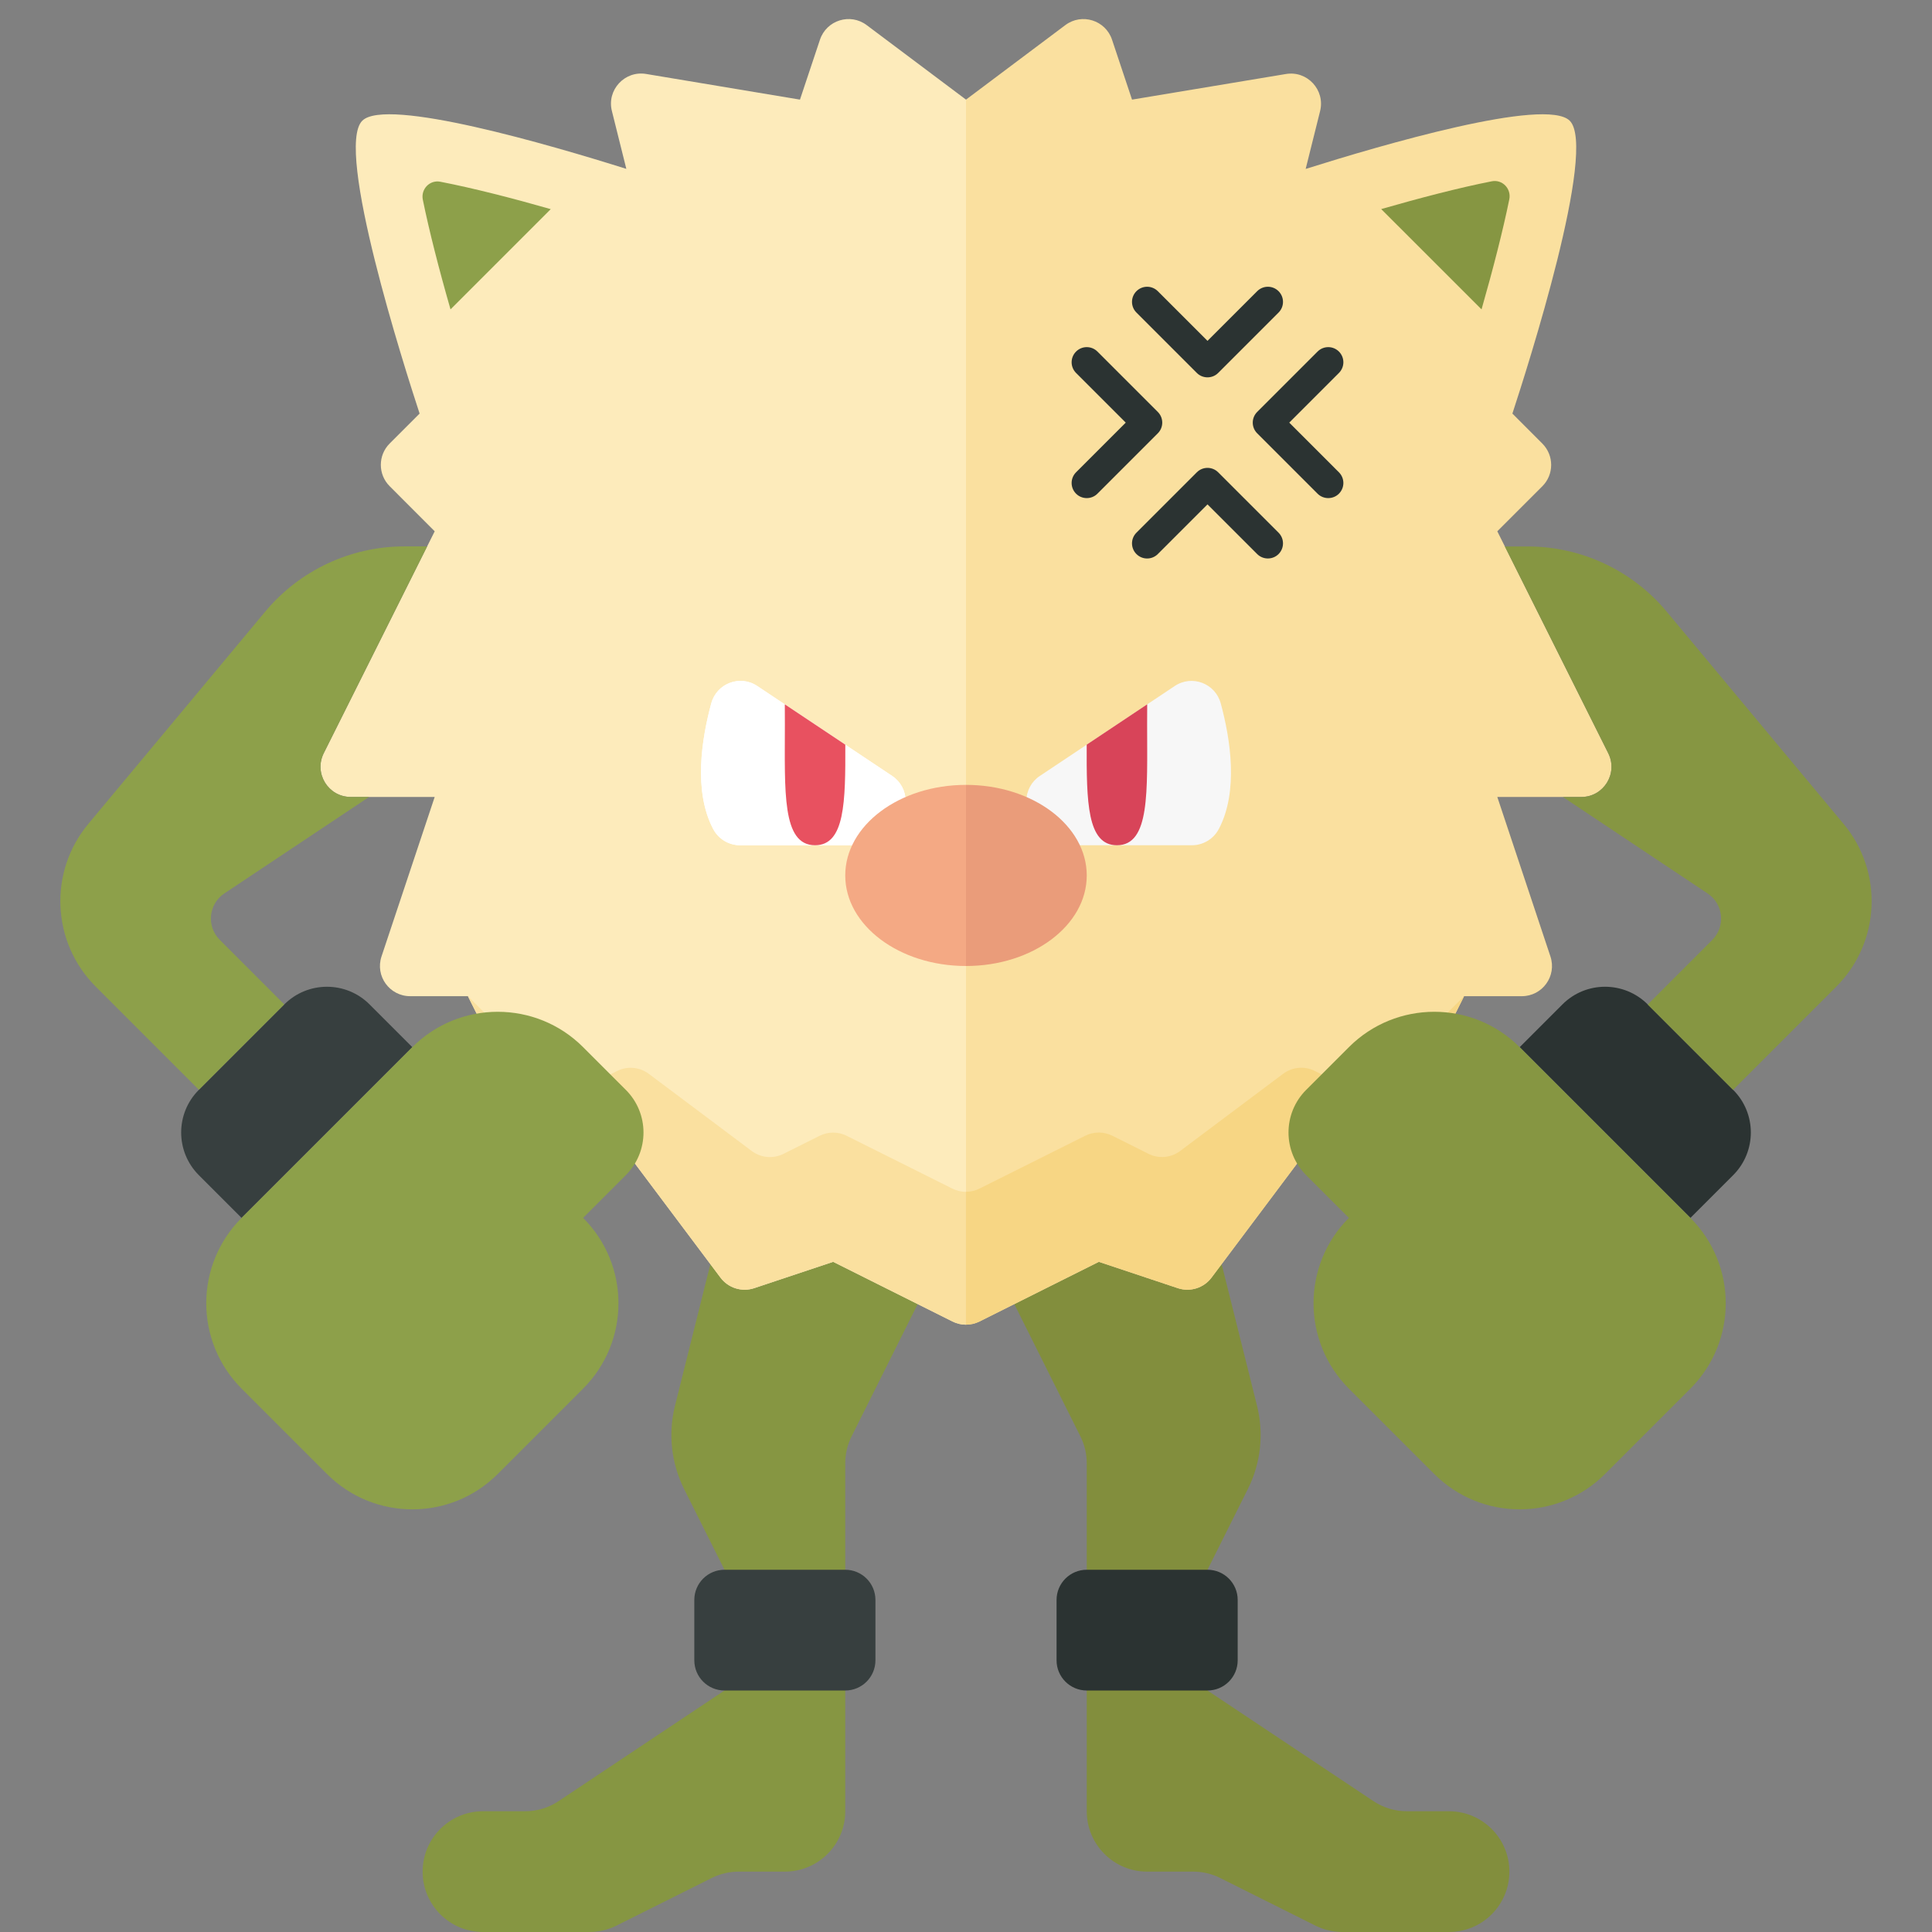<?xml version="1.0" encoding="utf-8"?>
<!-- Generator: Adobe Illustrator 23.0.2, SVG Export Plug-In . SVG Version: 6.00 Build 0)  -->
<svg version="1.1" xmlns="http://www.w3.org/2000/svg" xmlns:xlink="http://www.w3.org/1999/xlink" x="0px" y="0px" width="32px"
	 height="32px" viewBox="0 0 32 32" enable-background="new 0 0 32 32" xml:space="preserve">
<rect x="0" y="0" width="32" height="32" fill="#808080" stroke="none"/>
<g id="icons">
</g>
<g id="labels">
	<g>
		<path fill="#869642" d="M13.8,20.9l-1.308,0.436c-0.204,0.068-0.429-0.002-0.558-0.174l-0.168-0.224l-0.586,2.345
			c-0.116,0.463-0.062,0.952,0.151,1.38L12,26v2l-2.748,1.832C9.088,29.942,8.895,30,8.697,30H8c-0.552,0-1,0.448-1,1
			c0,0.552,0.448,1,1,1h1.764c0.155,0,0.308-0.036,0.447-0.106l1.578-0.789C11.928,31.036,12.081,31,12.236,31H13
			c0.552,0,1-0.448,1-1v-5.764c0-0.155,0.036-0.308,0.106-0.447L15.2,21.6L13.8,20.9z"/>
		<path fill="#828E3D" d="M24,30h-0.697c-0.197,0-0.39-0.058-0.555-0.168L20,28v-2l0.669-1.338c0.214-0.427,0.267-0.916,0.151-1.38
			l-0.586-2.345l-0.168,0.224c-0.129,0.172-0.354,0.242-0.558,0.174L18.2,20.9l-1.4,0.7l1.094,2.189
			C17.964,23.928,18,24.081,18,24.236V30c0,0.552,0.448,1,1,1h0.764c0.155,0,0.308,0.036,0.447,0.106l1.578,0.789
			C21.928,31.964,22.081,32,22.236,32H24c0.552,0,1-0.448,1-1C25,30.448,24.552,30,24,30z"/>
		<path fill="#FDEBBB" d="M16,1.65l-1.645-1.234c-0.273-0.205-0.666-0.082-0.774,0.242L13.25,1.65l-2.548-0.425
			c-0.355-0.059-0.655,0.265-0.567,0.614l0.239,0.958C9.125,2.404,6.396,1.604,6,2C5.539,2.461,6.699,6.085,6.95,6.85L6.454,7.346
			c-0.195,0.195-0.195,0.512,0,0.707L7.2,8.8l-1.838,3.676C5.196,12.809,5.437,13.2,5.809,13.2H7.2l-0.881,2.642
			C6.211,16.166,6.452,16.5,6.794,16.5H7.75l1.426,2.853C9.3,19.6,9.6,19.7,9.847,19.576L10.5,19.25l1.434,1.912
			c0.129,0.172,0.354,0.242,0.558,0.174L13.8,20.9l1.976,0.988c0.07,0.035,0.147,0.053,0.224,0.053V1.65z"/>
		<path fill="#FAE09F" d="M16.224,21.888L18.2,20.9l1.308,0.436c0.204,0.068,0.429-0.002,0.558-0.174L21.5,19.25l0.653,0.326
			C22.4,19.7,22.7,19.6,22.824,19.353L24.25,16.5h0.956c0.341,0,0.582-0.334,0.474-0.658L24.8,13.2h1.391
			c0.372,0,0.613-0.391,0.447-0.724L24.8,8.8l0.746-0.746c0.195-0.195,0.195-0.512,0-0.707L25.05,6.85
			C25.301,6.085,26.461,2.461,26,2c-0.396-0.396-3.125,0.404-4.374,0.798l0.239-0.958c0.087-0.349-0.212-0.674-0.567-0.614
			L18.75,1.65l-0.331-0.992c-0.108-0.324-0.501-0.447-0.774-0.242L16,1.65v20.291C16.077,21.941,16.153,21.923,16.224,21.888z"/>
		<path fill="#2B3332" d="M18,28h2c0.276,0,0.5-0.224,0.5-0.5v-1c0-0.276-0.224-0.5-0.5-0.5h-2c-0.276,0-0.5,0.224-0.5,0.5v1
			C17.5,27.776,17.724,28,18,28z"/>
		<path fill="#869642" d="M22.877,3.463c0.636-0.183,1.295-0.355,1.831-0.46c0.175-0.035,0.326,0.122,0.291,0.297
			c-0.103,0.507-0.268,1.153-0.46,1.824L22.877,3.463z"/>
		<g>
			<g>
				<path fill="#FFFFFF" d="M14.777,12.852l-2.235-1.49c-0.285-0.19-0.671-0.044-0.761,0.287c-0.16,0.588-0.298,1.457,0.031,2.081
					c0.087,0.166,0.259,0.27,0.446,0.27H15v-0.732C15,13.1,14.916,12.944,14.777,12.852z"/>
			</g>
			<g>
				<path fill="#FFFFFF" d="M14.777,12.852l-2.235-1.49c-0.285-0.19-0.671-0.044-0.761,0.287c-0.16,0.588-0.298,1.457,0.031,2.081
					c0.087,0.166,0.259,0.27,0.446,0.27H15v-0.732C15,13.1,14.916,12.944,14.777,12.852z"/>
			</g>
		</g>
		<path fill="#F7F7F7" d="M17.223,12.852l2.235-1.49c0.285-0.19,0.671-0.044,0.761,0.287c0.16,0.588,0.298,1.457-0.031,2.081
			C20.101,13.895,19.929,14,19.742,14H17v-0.732C17,13.1,17.084,12.944,17.223,12.852z"/>
		<path fill="#8DA04A" d="M7.462,5.124C7.27,4.457,7.106,3.813,7.003,3.307C6.968,3.132,7.118,2.976,7.293,3.01
			c0.546,0.106,1.201,0.274,1.829,0.454L7.462,5.124z"/>
		<path fill="#E85160" d="M14.001,12.334l-1.002-0.668C12.999,11.775,13,11.886,13,12c0,1.105-0.052,2,0.5,2
			C13.995,14,14.004,13.279,14.001,12.334z"/>
		<path fill="#D84459" d="M17.999,12.334l1.002-0.668C19.001,11.775,19,11.886,19,12c0,1.105,0.052,2-0.5,2
			C18.005,14,17.996,13.279,17.999,12.334z"/>
		<path fill="#F4A984" d="M16,13c-1.105,0-2,0.672-2,1.5s0.895,1.5,2,1.5V13z"/>
		<path fill="#EA9C7A" d="M18,14.5c0-0.828-0.895-1.5-2-1.5v3C17.105,16,18,15.328,18,14.5z"/>
		<path fill="#373F3F" d="M14,28h-2c-0.276,0-0.5-0.224-0.5-0.5v-1c0-0.276,0.224-0.5,0.5-0.5h2c0.276,0,0.5,0.224,0.5,0.5v1
			C14.5,27.776,14.276,28,14,28z"/>
		<path fill="#373F3F" d="M4.001,20.172l-0.707-0.707c-0.391-0.391-0.391-1.024,0-1.414l1.414-1.414
			c0.391-0.391,1.024-0.391,1.414,0l0.707,0.707L4.001,20.172z"/>
		<path fill="#2B3332" d="M27.999,20.172l0.707-0.707c0.391-0.391,0.391-1.024,0-1.414l-1.414-1.414
			c-0.391-0.391-1.024-0.391-1.414,0l-0.707,0.707L27.999,20.172z"/>
		<path fill="#2B3332" d="M18,8.25c-0.064,0-0.128-0.024-0.177-0.073c-0.098-0.098-0.098-0.256,0-0.354L18.646,7l-0.823-0.823
			c-0.098-0.098-0.098-0.256,0-0.354s0.256-0.098,0.354,0l1,1c0.098,0.098,0.098,0.256,0,0.354l-1,1
			C18.128,8.226,18.064,8.25,18,8.25z M22.177,8.177c0.098-0.098,0.098-0.256,0-0.354L21.354,7l0.823-0.823
			c0.098-0.098,0.098-0.256,0-0.354s-0.256-0.098-0.354,0l-1,1c-0.098,0.098-0.098,0.256,0,0.354l1,1
			C21.872,8.226,21.936,8.25,22,8.25S22.128,8.226,22.177,8.177z M21.177,9.177c0.098-0.098,0.098-0.256,0-0.354l-1-1
			c-0.098-0.098-0.256-0.098-0.354,0l-1,1c-0.098,0.098-0.098,0.256,0,0.354s0.256,0.098,0.354,0L20,8.354l0.823,0.823
			C20.872,9.226,20.936,9.25,21,9.25S21.128,9.226,21.177,9.177z M20.177,6.177l1-1c0.098-0.098,0.098-0.256,0-0.354
			s-0.256-0.098-0.354,0L20,5.646l-0.823-0.823c-0.098-0.098-0.256-0.098-0.354,0s-0.098,0.256,0,0.354l1,1
			C19.872,6.226,19.936,6.25,20,6.25S20.128,6.226,20.177,6.177z"/>
		<path fill="#FAE09F" d="M16,19.741c-0.077,0-0.153-0.018-0.224-0.053l-1.753-0.876c-0.141-0.07-0.306-0.07-0.447,0l-0.6,0.3
			c-0.169,0.085-0.372,0.066-0.524-0.047l-1.706-1.279c-0.152-0.114-0.354-0.132-0.524-0.047l-0.501,0.251
			c-0.192,0.096-0.425,0.059-0.577-0.094L7.75,16.5l1.426,2.853C9.3,19.6,9.6,19.7,9.847,19.576L10.5,19.25l1.434,1.912
			c0.129,0.172,0.354,0.242,0.558,0.174L13.8,20.9l1.976,0.988c0.07,0.035,0.147,0.053,0.224,0.053V19.741z"/>
		<path fill="#F7D684" d="M16.224,21.888L18.2,20.9l1.308,0.436c0.204,0.068,0.429-0.002,0.558-0.174L21.5,19.25l0.653,0.326
			C22.4,19.7,22.7,19.6,22.824,19.353L24.25,16.5l-1.395,1.395c-0.152,0.152-0.385,0.19-0.577,0.094l-0.501-0.251
			c-0.169-0.085-0.372-0.066-0.524,0.047l-1.706,1.279c-0.152,0.114-0.354,0.132-0.524,0.047l-0.6-0.3
			c-0.141-0.07-0.306-0.07-0.447,0l-1.753,0.876c-0.07,0.035-0.147,0.053-0.224,0.053v2.2
			C16.077,21.941,16.153,21.923,16.224,21.888z"/>
		<path fill="#8DA04A" d="M9.658,20.172l0.707-0.707c0.391-0.391,0.391-1.024,0-1.414l-0.707-0.707
			c-0.781-0.781-2.047-0.781-2.828,0l-2.828,2.828c-0.781,0.781-0.781,2.047,0,2.828l1.414,1.414c0.781,0.781,2.047,0.781,2.828,0
			L9.658,23C10.439,22.219,10.439,20.953,9.658,20.172z"/>
		<path fill="#869642" d="M22.342,20.172l-0.707-0.707c-0.391-0.391-0.391-1.024,0-1.414l0.707-0.707
			c0.781-0.781,2.047-0.781,2.828,0l2.828,2.828c0.781,0.781,0.781,2.047,0,2.828l-1.414,1.414c-0.781,0.781-2.047,0.781-2.828,0
			L22.342,23C21.561,22.219,21.561,20.953,22.342,20.172z"/>
		<path fill="#8DA04A" d="M3.716,14.798L6.113,13.2H5.809c-0.372,0-0.613-0.391-0.447-0.724L7.075,9.05H6.699
			c-0.89,0-1.735,0.395-2.305,1.079l-2.931,3.517c-0.662,0.795-0.609,1.963,0.122,2.695l1.709,1.709l1.414-1.414L3.64,15.567
			C3.417,15.344,3.453,14.973,3.716,14.798z"/>
		<path fill="#869642" d="M30.536,13.647l-2.931-3.517c-0.57-0.684-1.414-1.079-2.305-1.079h-0.375l1.713,3.426
			c0.166,0.332-0.076,0.724-0.447,0.724h-0.304l2.397,1.598c0.263,0.175,0.299,0.546,0.076,0.77l-1.069,1.069l1.414,1.414
			l1.709-1.709C31.146,15.61,31.199,14.442,30.536,13.647z"/>
	</g>
</g>
</svg>
